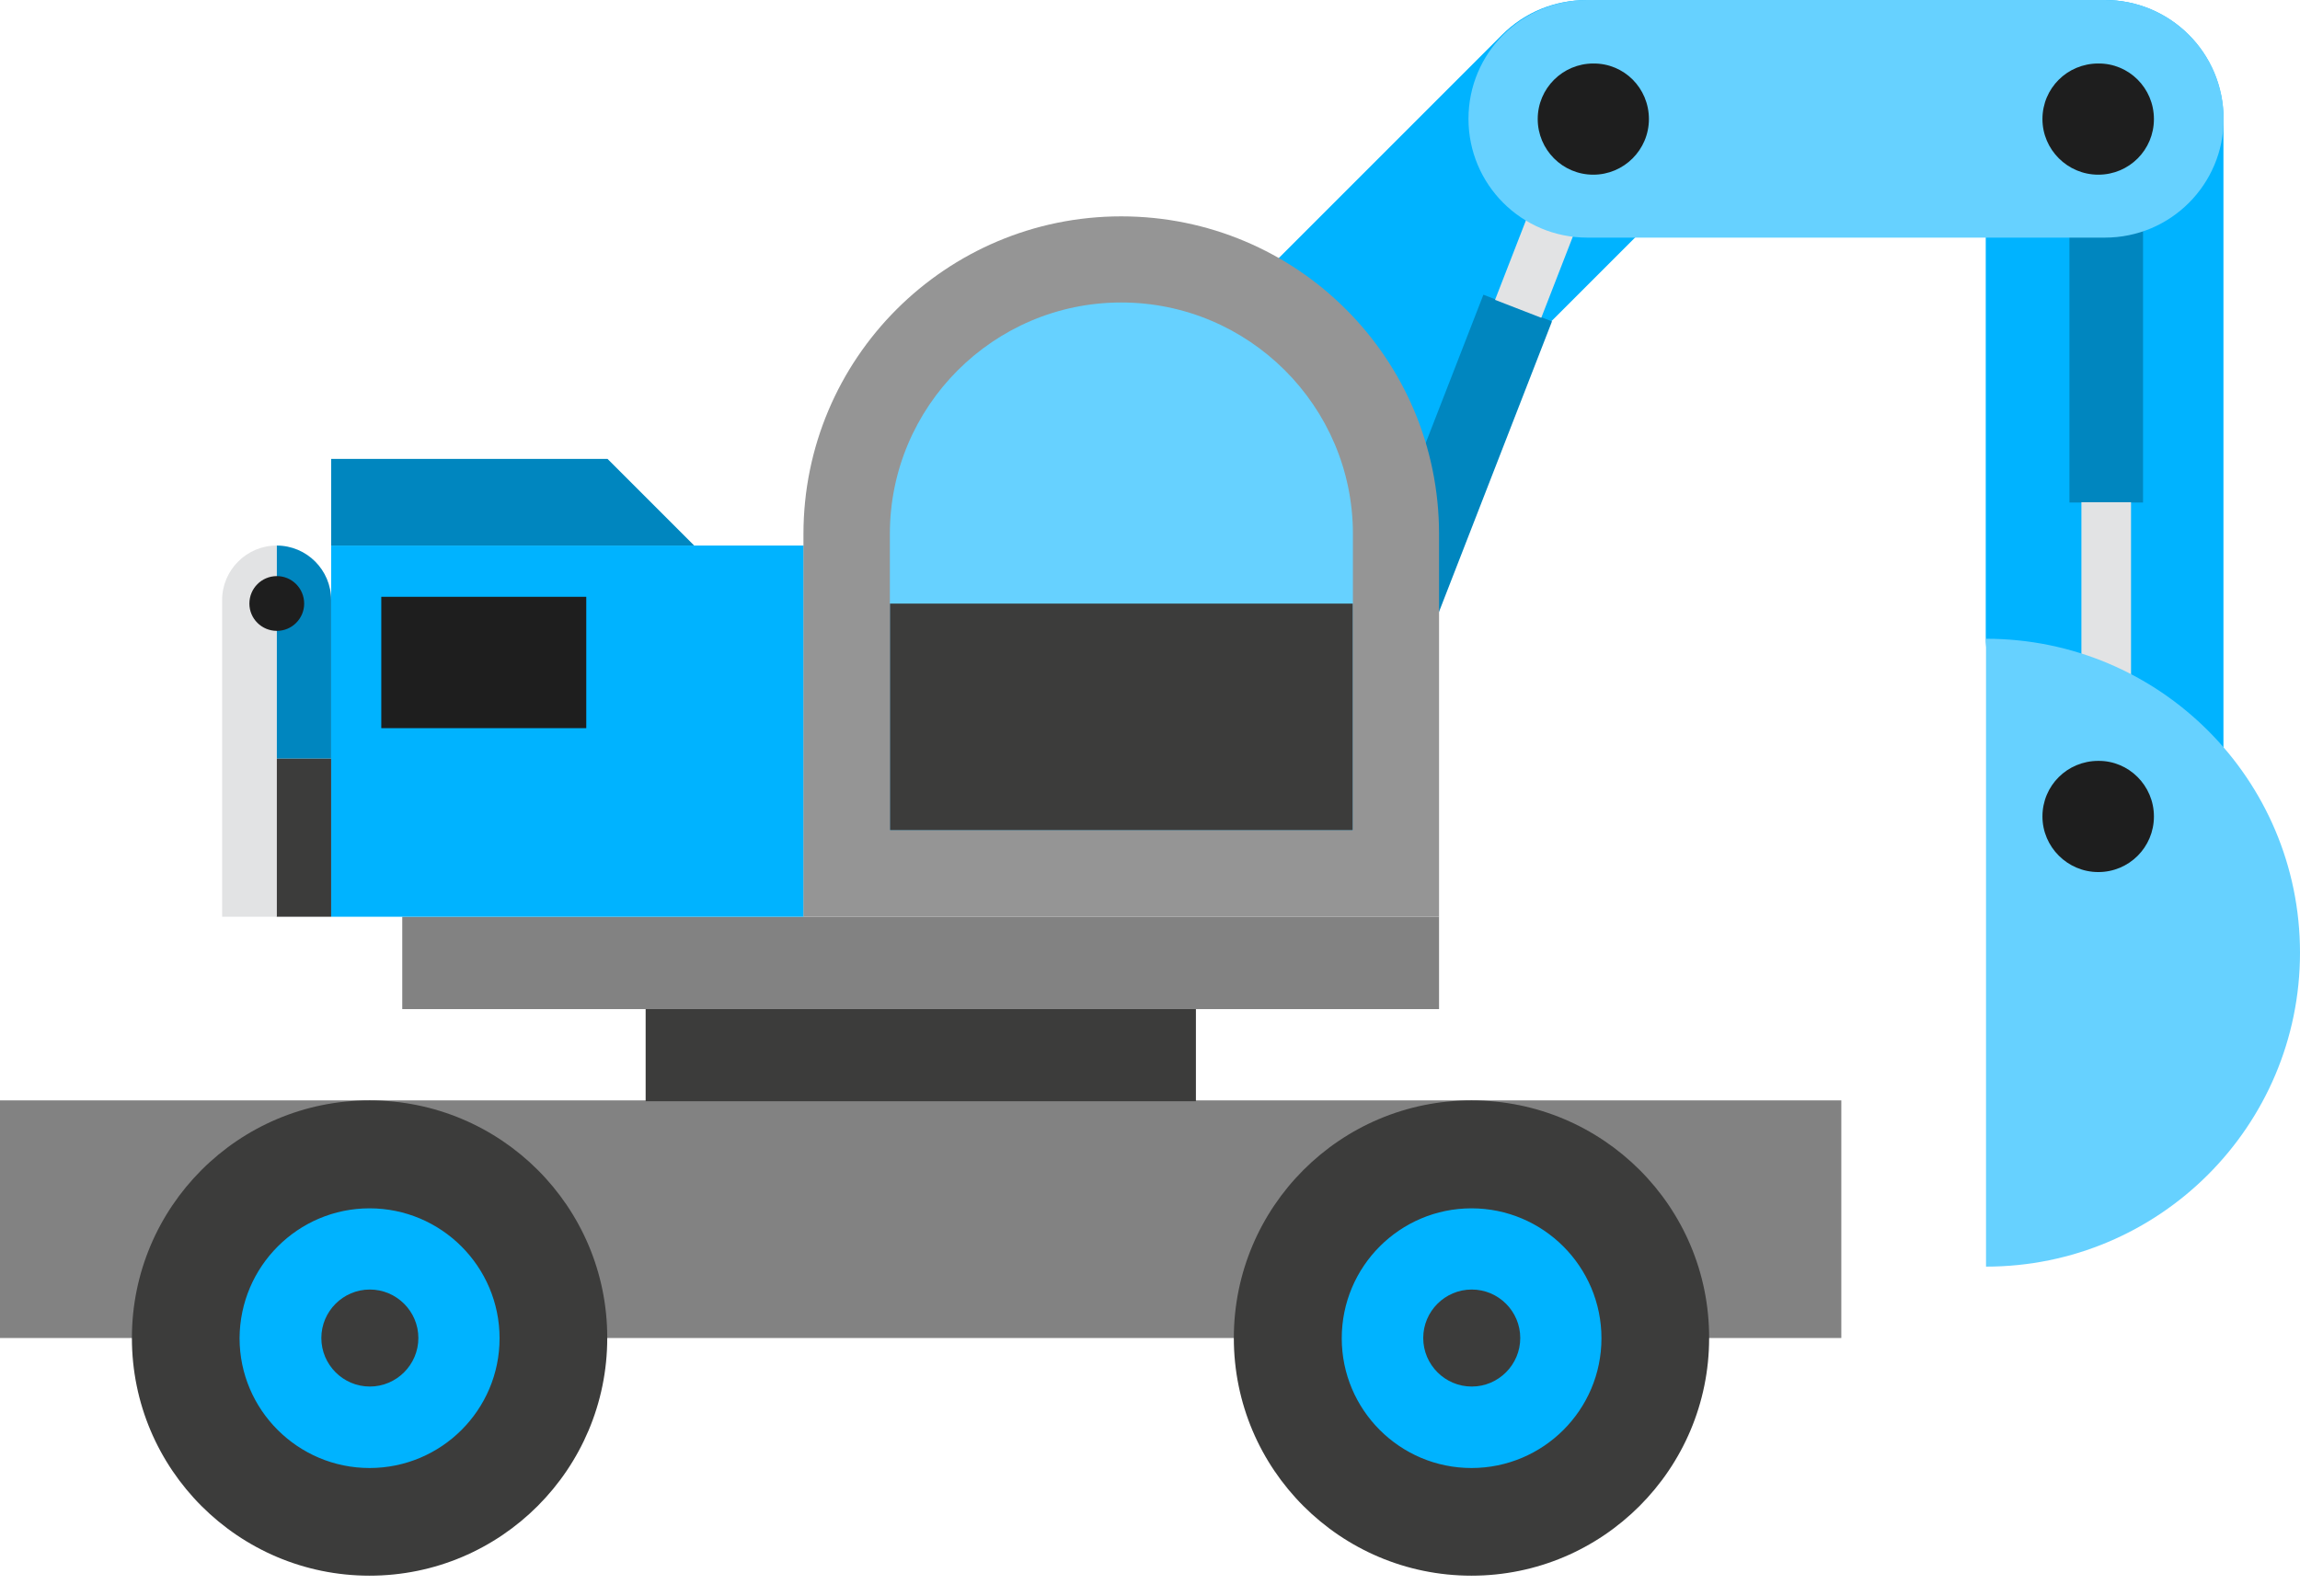 <svg width="49" height="34" viewBox="0 0 49 34" fill="none" xmlns="http://www.w3.org/2000/svg">
<path d="M27.778 12.118C26.791 13.105 25.188 13.105 24.201 12.118C23.214 11.131 23.214 9.528 24.201 8.541L31.999 0.743C32.986 -0.244 34.589 -0.244 35.576 0.743C36.563 1.73 36.563 3.333 35.576 4.32L27.778 12.118Z" fill="#00B3FF"/>
<path d="M31.603 6.279L28.886 13.266L30.347 13.834L33.064 6.848L31.603 6.279Z" fill="#0086BF"/>
<path d="M33.508 2.124L31.851 6.389L32.836 6.771L34.493 2.507L33.508 2.124Z" fill="#E2E3E4"/>
<path d="M47.369 17.849C47.369 19.248 46.236 16.09 44.837 16.09C43.438 16.09 42.305 14.957 42.305 13.558V2.532C42.305 1.132 43.438 0 44.837 0C46.236 0 47.369 1.132 47.369 2.532V17.849Z" fill="#00B3FF"/>
<path d="M39.228 23.446H0V28.509H39.228V23.446Z" fill="#828282"/>
<path d="M7.874 32.428C5.714 32.428 3.96 30.669 3.96 28.515C3.96 26.355 5.719 24.596 7.874 24.596C10.034 24.596 11.793 26.355 11.793 28.515C11.793 30.669 10.034 32.428 7.874 32.428Z" fill="#00B3FF"/>
<path d="M7.873 25.746C9.401 25.746 10.643 26.988 10.643 28.515C10.643 30.042 9.401 31.279 7.873 31.279C6.346 31.279 5.104 30.037 5.104 28.515C5.11 26.982 6.352 25.746 7.873 25.746ZM7.873 23.446C5.075 23.446 2.81 25.716 2.81 28.509C2.81 31.308 5.081 33.573 7.873 33.573C10.672 33.573 12.937 31.302 12.937 28.509C12.942 25.711 10.672 23.446 7.873 23.446Z" fill="#3C3C3B"/>
<path d="M31.349 32.428C29.189 32.428 27.435 30.669 27.435 28.515C27.435 26.355 29.189 24.596 31.349 24.596C33.509 24.596 35.268 26.355 35.268 28.515C35.268 30.669 33.509 32.428 31.349 32.428Z" fill="#00B3FF"/>
<path d="M31.349 25.746C32.876 25.746 34.118 26.988 34.118 28.515C34.118 30.042 32.876 31.279 31.349 31.279C29.822 31.279 28.585 30.037 28.585 28.515C28.585 26.982 29.828 25.746 31.349 25.746ZM31.349 23.446C28.55 23.446 26.286 25.716 26.286 28.509C26.286 31.308 28.556 33.573 31.349 33.573C34.147 33.573 36.412 31.302 36.412 28.509C36.418 25.711 34.147 23.446 31.349 23.446Z" fill="#3C3C3B"/>
<path d="M25.478 21.495H13.755V23.464H25.478V21.495Z" fill="#3C3C3B"/>
<path d="M30.658 19.533H8.57V21.501H30.658V19.533Z" fill="#828282"/>
<path d="M17.123 11.624H7.055V19.533H17.123V11.624Z" fill="#00B3FF"/>
<path d="M7.055 9.778V11.624H14.789L12.943 9.778H7.055Z" fill="#0086BF"/>
<path d="M7.055 16.165V12.786C7.055 12.147 6.538 11.624 5.893 11.624V16.165H7.055Z" fill="#0086BF"/>
<path d="M7.055 16.165H5.893V19.533H7.055V16.165Z" fill="#3C3C3B"/>
<path d="M4.732 12.786V16.165V19.533H5.893V16.165V11.624C5.255 11.624 4.732 12.147 4.732 12.786Z" fill="#E2E3E4"/>
<path d="M12.49 12.716H8.123V15.515H12.49V12.716Z" fill="#1E1E1E"/>
<path d="M6.48 12.861C6.48 13.181 6.219 13.442 5.899 13.442C5.574 13.442 5.313 13.181 5.313 12.861C5.313 12.536 5.574 12.275 5.899 12.275C6.219 12.275 6.48 12.536 6.48 12.861Z" fill="#1E1E1E"/>
<path d="M18.035 18.61V11.375C18.035 8.147 20.659 5.522 23.887 5.522C27.116 5.522 29.74 8.147 29.74 11.375V18.61H18.035Z" fill="#66D1FF"/>
<path d="M28.823 12.861H18.958V17.692H28.823V12.861Z" fill="#3C3C3B"/>
<path d="M8.913 28.509C8.913 29.078 8.448 29.543 7.879 29.543C7.31 29.543 6.846 29.078 6.846 28.509C6.846 27.94 7.31 27.476 7.879 27.476C8.448 27.476 8.913 27.94 8.913 28.509Z" fill="#3C3C3B"/>
<path d="M32.388 28.509C32.388 29.078 31.924 29.543 31.355 29.543C30.785 29.543 30.321 29.078 30.321 28.509C30.321 27.94 30.785 27.476 31.355 27.476C31.924 27.476 32.388 27.94 32.388 28.509Z" fill="#3C3C3B"/>
<path d="M45.656 4.61H44.088V10.707H45.656V4.61Z" fill="#0086BF"/>
<path d="M45.4 10.701H44.343V15.277H45.4V10.701Z" fill="#E2E3E4"/>
<path d="M33.816 5.063C32.417 5.063 31.285 3.931 31.285 2.532C31.285 1.132 32.417 0 33.816 0H44.843C46.242 0 47.374 1.132 47.374 2.532C47.374 3.931 46.242 5.063 44.843 5.063H33.816Z" fill="#66D1FF"/>
<path d="M42.311 13.61V26.988C46.004 26.988 49 23.992 49 20.299C49 16.6 46.004 13.61 42.311 13.61Z" fill="#66D1FF"/>
<path d="M45.888 2.537C45.888 3.194 45.36 3.722 44.703 3.722C44.047 3.722 43.513 3.188 43.513 2.537C43.513 1.881 44.041 1.353 44.703 1.353C45.354 1.347 45.888 1.876 45.888 2.537Z" fill="#1E1E1E"/>
<path d="M35.129 2.537C35.129 3.194 34.594 3.722 33.944 3.722C33.288 3.722 32.76 3.188 32.76 2.537C32.76 1.881 33.294 1.353 33.944 1.353C34.6 1.347 35.129 1.876 35.129 2.537Z" fill="#1E1E1E"/>
<path d="M45.888 17.396C45.888 18.052 45.36 18.581 44.703 18.581C44.047 18.581 43.513 18.046 43.513 17.396C43.513 16.74 44.041 16.212 44.703 16.212C45.354 16.206 45.888 16.74 45.888 17.396Z" fill="#1E1E1E"/>
<path d="M23.887 6.445C26.605 6.445 28.823 8.657 28.823 11.375V17.692H18.958V11.375C18.958 8.657 21.17 6.445 23.887 6.445ZM23.887 4.61C20.148 4.61 17.117 7.641 17.117 11.38V19.533H30.658V11.38C30.658 7.635 27.627 4.61 23.887 4.61Z" fill="#959595"/>
</svg>
